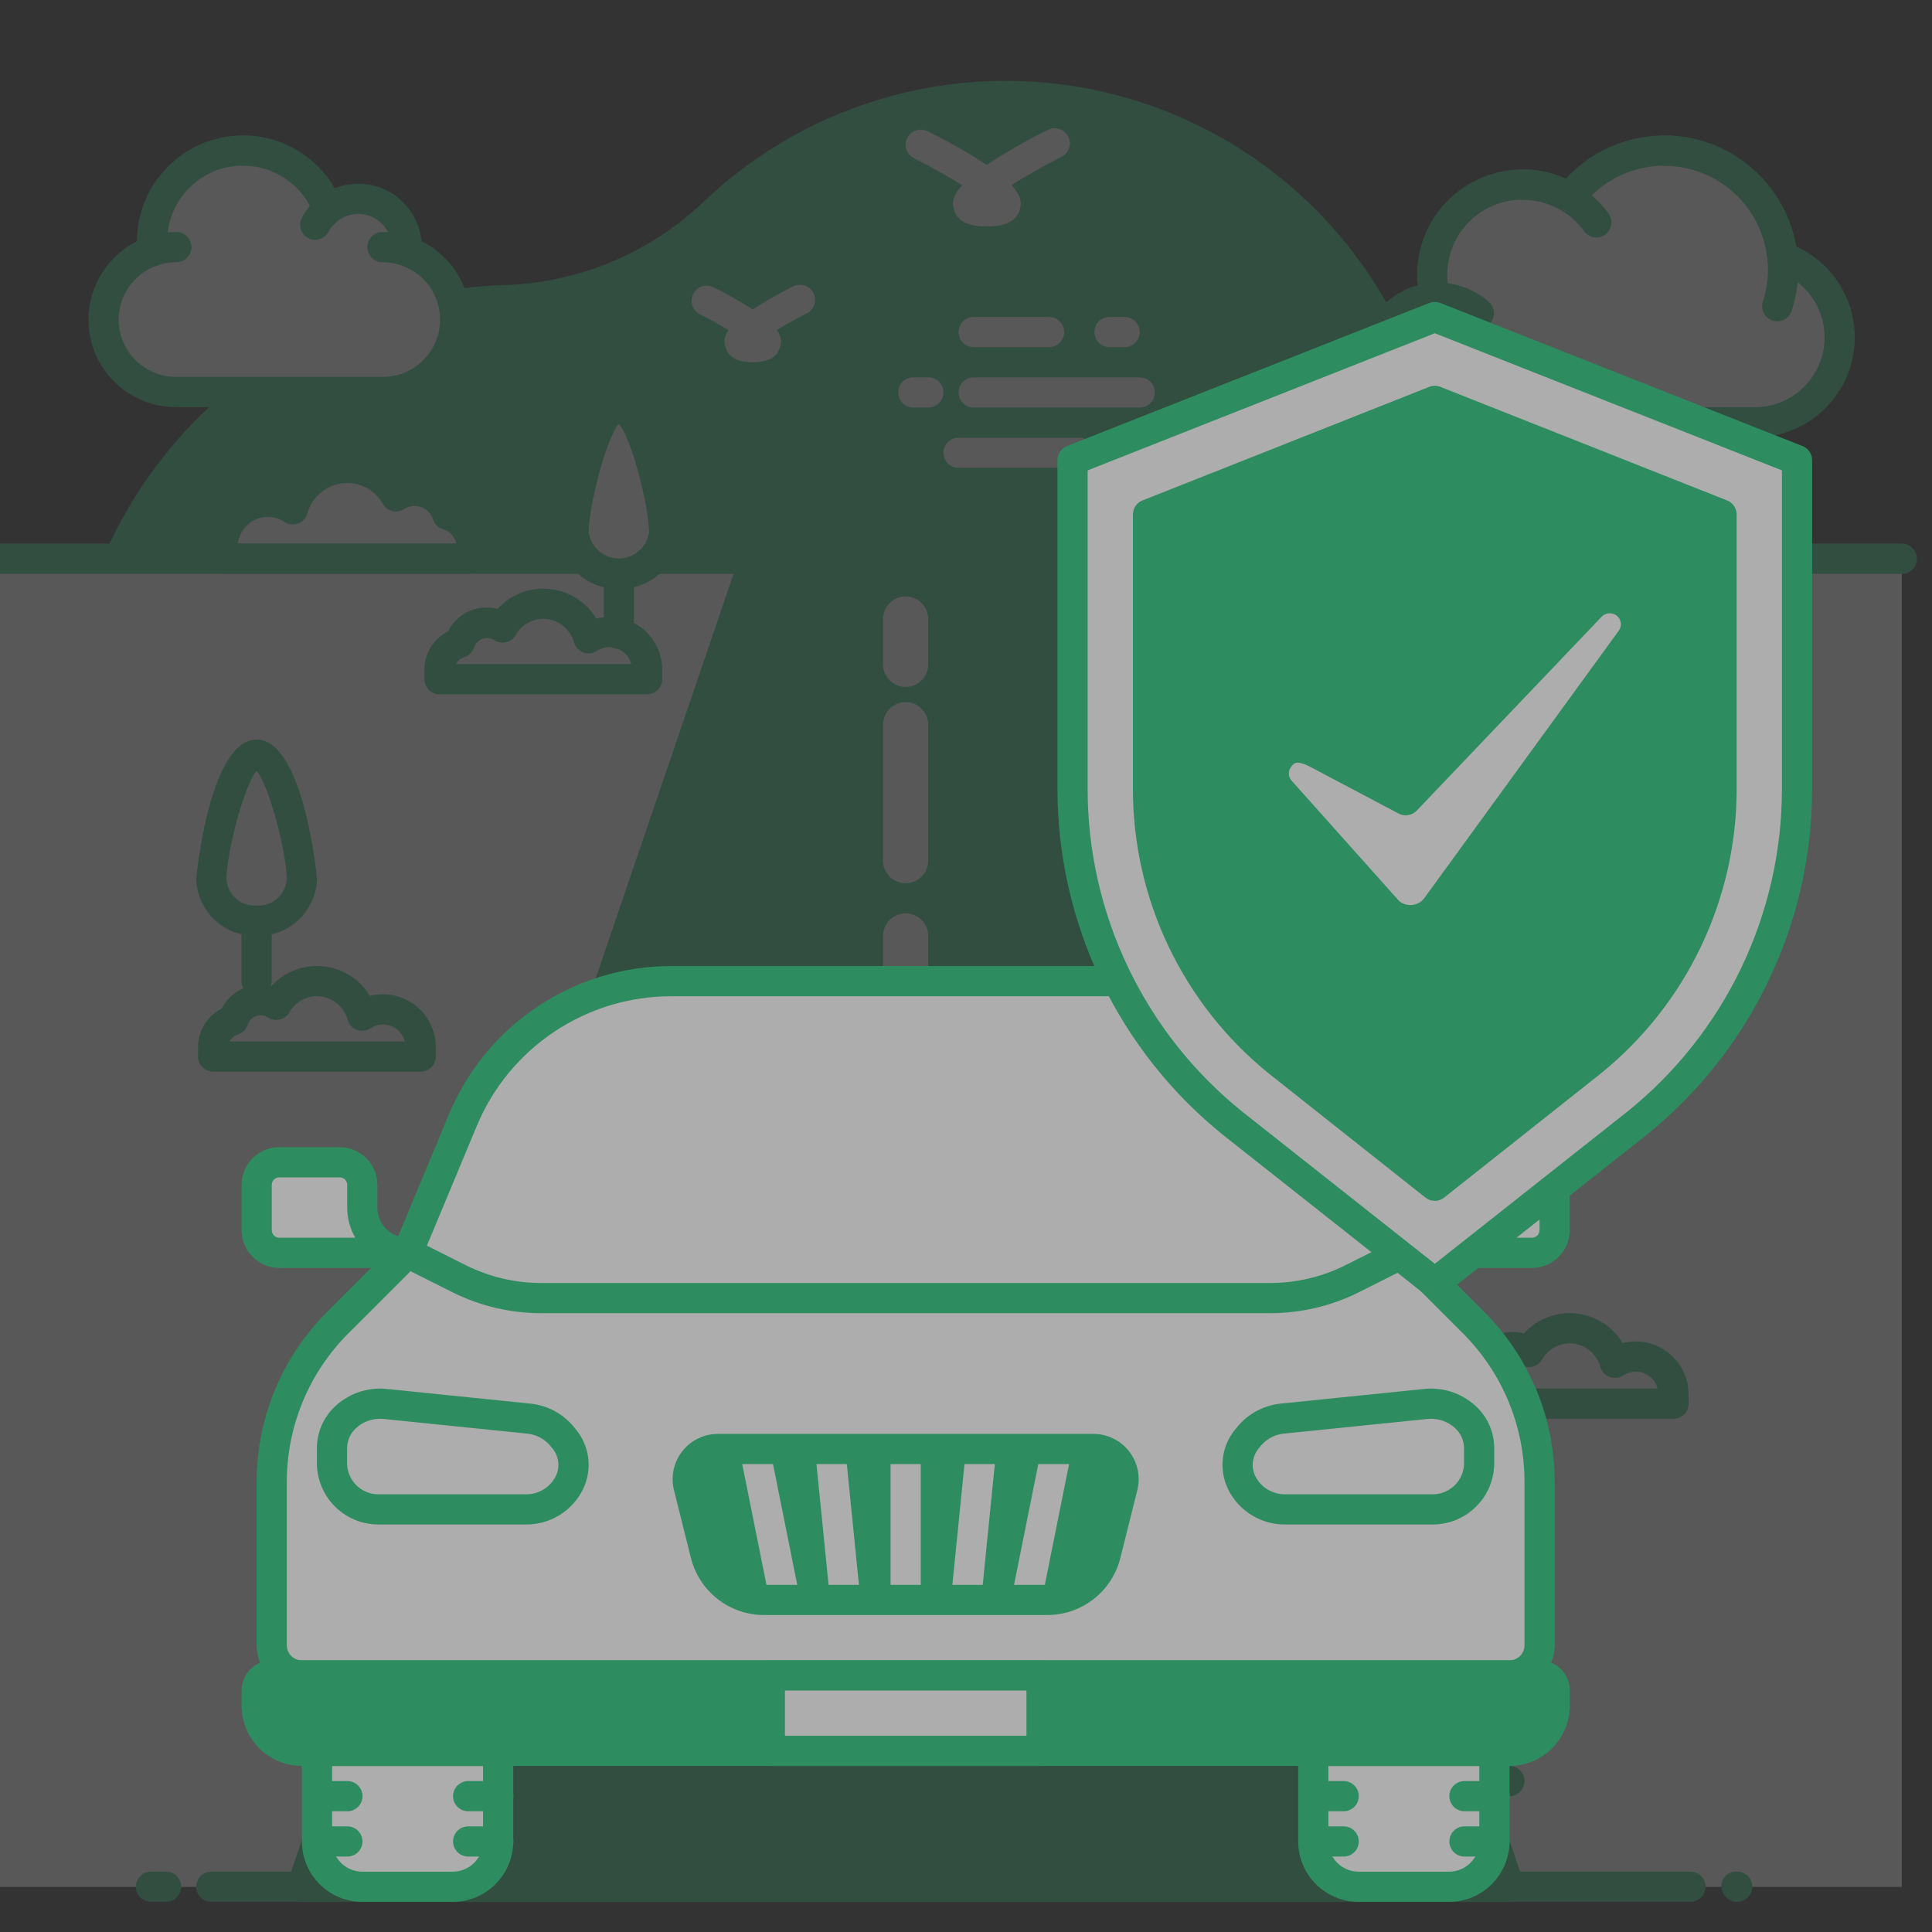 <svg width="120" height="120" viewBox="0 0 120 120" fill="none" xmlns="http://www.w3.org/2000/svg">
<rect x="0" y="0" width="120" height="120" fill="#333333" stroke="none"/>
<g opacity="0.6" clip-path="url(#clip0_21975_75308)">
<g opacity="0.3">
<path d="M13.914 24.454C9.541 28.202 6.424 33.203 4.984 38.779C3.544 44.356 3.851 50.24 5.863 55.637C7.283 59.475 7.386 63.677 6.157 67.581C4.237 73.706 4.053 80.243 5.627 86.466C7.2 92.69 10.469 98.354 15.07 102.831C19.671 107.307 25.423 110.419 31.687 111.821C37.951 113.224 44.481 112.861 50.551 110.773C53.234 109.881 56.077 109.577 58.887 109.882C61.698 110.186 64.41 111.092 66.839 112.538C79.769 120.067 98.457 116.111 106.184 96.898C107.028 94.496 107.27 91.923 106.888 89.405C106.385 84.65 107.665 79.879 110.48 76.015C112.802 72.756 114.361 69.017 115.044 65.075C115.727 61.132 115.515 57.087 114.425 53.237C113.334 49.388 111.392 45.832 108.743 42.834C106.094 39.835 102.805 37.471 99.119 35.914C96.598 34.857 94.338 33.264 92.496 31.244C90.653 29.225 89.274 26.828 88.453 24.221C87.088 19.782 84.609 15.766 81.252 12.557C77.895 9.348 73.772 7.052 69.276 5.888C64.78 4.724 60.061 4.732 55.569 5.91C51.077 7.088 46.961 9.397 43.614 12.617C40.233 15.792 35.799 17.607 31.162 17.714C24.814 17.937 18.731 20.314 13.914 24.454Z" fill="#2BC97E"/>
<path d="M118.125 34.703H0V117.202H118.125V34.703Z" fill="white"/>
<path d="M65.625 34.703H46.875L18.75 117.202H93.75L65.625 34.703Z" fill="#2BC97E"/>
<path d="M93.75 118.139H18.75C18.601 118.139 18.454 118.104 18.321 118.036C18.189 117.968 18.074 117.869 17.987 117.747C17.901 117.626 17.844 117.486 17.822 117.338C17.801 117.191 17.815 117.04 17.863 116.899L45.988 34.401C46.051 34.215 46.17 34.055 46.33 33.941C46.489 33.827 46.679 33.766 46.875 33.766H65.625C65.821 33.766 66.011 33.827 66.171 33.941C66.33 34.055 66.449 34.215 66.512 34.401L94.637 116.899C94.685 117.04 94.699 117.191 94.678 117.338C94.656 117.486 94.599 117.626 94.513 117.747C94.426 117.869 94.311 117.968 94.179 118.036C94.046 118.104 93.899 118.139 93.75 118.139ZM20.06 116.264H92.44L64.954 35.641H47.546L20.06 116.264Z" fill="#2BC97E"/>
<path d="M56.25 42.67C55.877 42.67 55.519 42.522 55.256 42.259C54.992 41.995 54.844 41.637 54.844 41.264V38.453C54.844 38.08 54.992 37.722 55.256 37.459C55.519 37.195 55.877 37.047 56.25 37.047C56.623 37.047 56.981 37.195 57.244 37.459C57.508 37.722 57.656 38.08 57.656 38.453V41.264C57.656 41.637 57.508 41.995 57.244 42.259C56.981 42.522 56.623 42.67 56.25 42.67Z" fill="white"/>
<path d="M56.25 54.858C55.877 54.858 55.519 54.71 55.256 54.446C54.992 54.182 54.844 53.825 54.844 53.452V45.016C54.844 44.643 54.992 44.285 55.256 44.021C55.519 43.758 55.877 43.609 56.25 43.609C56.623 43.609 56.981 43.758 57.244 44.021C57.508 44.285 57.656 44.643 57.656 45.016V53.452C57.656 53.825 57.508 54.182 57.244 54.446C56.981 54.71 56.623 54.858 56.25 54.858Z" fill="white"/>
<path d="M56.25 82.983C55.877 82.983 55.519 82.835 55.256 82.571C54.992 82.307 54.844 81.95 54.844 81.577V58.141C54.844 57.768 54.992 57.41 55.256 57.146C55.519 56.883 55.877 56.734 56.25 56.734C56.623 56.734 56.981 56.883 57.244 57.146C57.508 57.41 57.656 57.768 57.656 58.141V81.577C57.656 81.95 57.508 82.307 57.244 82.571C56.981 82.835 56.623 82.983 56.25 82.983Z" fill="white"/>
<path d="M118.125 35.64H0C-0.123 35.64 -0.245 35.615 -0.359 35.568C-0.473 35.521 -0.576 35.452 -0.663 35.365C-0.75 35.278 -0.819 35.175 -0.866 35.061C-0.913 34.947 -0.938 34.825 -0.938 34.702C-0.938 34.579 -0.913 34.457 -0.866 34.343C-0.819 34.23 -0.75 34.126 -0.663 34.039C-0.576 33.952 -0.473 33.883 -0.359 33.836C-0.245 33.789 -0.123 33.765 0 33.765H118.125C118.374 33.765 118.612 33.863 118.788 34.039C118.964 34.215 119.062 34.453 119.062 34.702C119.062 34.951 118.964 35.189 118.788 35.365C118.612 35.541 118.374 35.64 118.125 35.64Z" fill="#2BC97E"/>
<path d="M105 118.125H13.125C12.876 118.125 12.638 118.026 12.462 117.85C12.286 117.675 12.188 117.436 12.188 117.188C12.188 116.939 12.286 116.7 12.462 116.525C12.638 116.349 12.876 116.25 13.125 116.25H105C105.249 116.25 105.487 116.349 105.663 116.525C105.839 116.7 105.938 116.939 105.938 117.188C105.938 117.436 105.839 117.675 105.663 117.85C105.487 118.026 105.249 118.125 105 118.125Z" fill="#2BC97E"/>
<path d="M37.5 111.562H22.5C22.251 111.562 22.013 111.464 21.837 111.288C21.661 111.112 21.562 110.874 21.562 110.625C21.562 110.376 21.661 110.138 21.837 109.962C22.013 109.786 22.251 109.688 22.5 109.688H37.5C37.749 109.688 37.987 109.786 38.163 109.962C38.339 110.138 38.438 110.376 38.438 110.625C38.438 110.874 38.339 111.112 38.163 111.288C37.987 111.464 37.749 111.562 37.5 111.562Z" fill="#2BC97E"/>
<path d="M93.75 111.562H79.688C79.439 111.562 79.2 111.464 79.025 111.288C78.849 111.112 78.75 110.874 78.75 110.625C78.75 110.376 78.849 110.138 79.025 109.962C79.2 109.786 79.439 109.688 79.688 109.688H93.75C93.999 109.688 94.237 109.786 94.413 109.962C94.589 110.138 94.688 110.376 94.688 110.625C94.688 110.874 94.589 111.112 94.413 111.288C94.237 111.464 93.999 111.562 93.75 111.562Z" fill="#2BC97E"/>
<path d="M10.312 118.125H9.375C9.126 118.125 8.888 118.026 8.712 117.85C8.536 117.675 8.438 117.436 8.438 117.188C8.438 116.939 8.536 116.7 8.712 116.525C8.888 116.349 9.126 116.25 9.375 116.25H10.312C10.561 116.25 10.8 116.349 10.975 116.525C11.151 116.7 11.25 116.939 11.25 117.188C11.25 117.436 11.151 117.675 10.975 117.85C10.8 118.026 10.561 118.125 10.312 118.125Z" fill="#2BC97E"/>
<path d="M107.903 118.125C107.65 118.127 107.405 118.03 107.222 117.855C107.038 117.68 106.93 117.441 106.92 117.188C106.915 117.067 106.934 116.946 106.977 116.833C107.019 116.72 107.084 116.617 107.167 116.529C107.25 116.442 107.35 116.372 107.461 116.324C107.572 116.276 107.692 116.251 107.812 116.25H107.903C108.152 116.25 108.39 116.349 108.566 116.525C108.742 116.7 108.841 116.939 108.841 117.188C108.841 117.436 108.742 117.675 108.566 117.85C108.39 118.026 108.152 118.125 107.903 118.125Z" fill="#2BC97E"/>
<path d="M69.852 21.561H68.914C68.665 21.561 68.427 21.463 68.251 21.287C68.075 21.111 67.977 20.873 67.977 20.624C67.977 20.375 68.075 20.137 68.251 19.961C68.427 19.785 68.665 19.686 68.914 19.686H69.852C70.1 19.686 70.339 19.785 70.514 19.961C70.69 20.137 70.789 20.375 70.789 20.624C70.789 20.873 70.69 21.111 70.514 21.287C70.339 21.463 70.1 21.561 69.852 21.561Z" fill="white"/>
<path d="M70.788 25.312H60.476C60.227 25.312 59.989 25.213 59.813 25.037C59.637 24.862 59.538 24.623 59.538 24.375C59.538 24.126 59.637 23.887 59.813 23.712C59.989 23.536 60.227 23.437 60.476 23.437H70.788C71.037 23.437 71.275 23.536 71.451 23.712C71.627 23.887 71.726 24.126 71.726 24.375C71.726 24.623 71.627 24.862 71.451 25.037C71.275 25.213 71.037 25.312 70.788 25.312Z" fill="white"/>
<path d="M65.162 21.561H60.476C60.227 21.561 59.989 21.463 59.813 21.287C59.637 21.111 59.538 20.873 59.538 20.624C59.538 20.375 59.637 20.137 59.813 19.961C59.989 19.785 60.227 19.686 60.476 19.686H65.162C65.411 19.686 65.649 19.785 65.825 19.961C66.001 20.137 66.1 20.375 66.1 20.624C66.1 20.873 66.001 21.111 65.825 21.287C65.649 21.463 65.411 21.561 65.162 21.561Z" fill="white"/>
<path d="M57.662 25.311H56.726C56.477 25.311 56.239 25.213 56.063 25.037C55.887 24.861 55.788 24.623 55.788 24.374C55.788 24.125 55.887 23.887 56.063 23.711C56.239 23.535 56.477 23.436 56.726 23.436H57.662C57.911 23.436 58.149 23.535 58.325 23.711C58.501 23.887 58.6 24.125 58.6 24.374C58.6 24.623 58.501 24.861 58.325 25.037C58.149 25.213 57.911 25.311 57.662 25.311Z" fill="white"/>
<path d="M67.038 29.062H59.537C59.288 29.062 59.05 28.964 58.874 28.788C58.698 28.612 58.6 28.374 58.6 28.125C58.6 27.876 58.698 27.638 58.874 27.462C59.05 27.286 59.288 27.188 59.537 27.188H67.038C67.287 27.188 67.525 27.286 67.701 27.462C67.877 27.638 67.975 27.876 67.975 28.125C67.975 28.374 67.877 28.612 67.701 28.788C67.525 28.964 67.287 29.062 67.038 29.062Z" fill="white"/>
<path d="M61.291 14.062C60.848 14.062 59.5 14.062 59.242 12.979C59.175 12.697 59.071 12.263 59.76 11.506C58.914 10.972 57.854 10.372 56.767 9.825C56.545 9.713 56.376 9.518 56.298 9.282C56.22 9.046 56.239 8.789 56.351 8.567C56.462 8.344 56.658 8.176 56.894 8.098C57.13 8.019 57.387 8.038 57.609 8.15C58.879 8.769 60.108 9.469 61.29 10.243C62.508 9.438 63.776 8.712 65.087 8.069C65.197 8.014 65.317 7.98 65.44 7.97C65.563 7.961 65.686 7.976 65.804 8.014C65.921 8.052 66.029 8.113 66.123 8.194C66.216 8.274 66.293 8.372 66.349 8.482C66.404 8.592 66.438 8.712 66.447 8.835C66.456 8.958 66.441 9.082 66.403 9.199C66.364 9.316 66.302 9.424 66.222 9.518C66.141 9.611 66.043 9.688 65.933 9.743C64.8 10.316 63.698 10.944 62.826 11.499C63.523 12.258 63.42 12.694 63.352 12.977C63.095 14.062 61.737 14.062 61.291 14.062Z" fill="white"/>
<path d="M46.75 22.5C45.777 22.5 45.206 22.173 45.052 21.528C44.998 21.355 44.988 21.171 45.023 20.993C45.059 20.814 45.139 20.648 45.256 20.509C44.721 20.183 44.094 19.833 43.47 19.518C43.248 19.406 43.079 19.211 43.001 18.974C42.923 18.738 42.943 18.481 43.054 18.259C43.166 18.037 43.362 17.868 43.598 17.791C43.834 17.713 44.092 17.732 44.314 17.844C45.15 18.256 45.963 18.714 46.748 19.217C47.559 18.693 48.399 18.216 49.264 17.788C49.486 17.676 49.743 17.656 49.98 17.733C50.216 17.811 50.412 17.979 50.524 18.201C50.637 18.423 50.656 18.68 50.579 18.916C50.502 19.153 50.334 19.349 50.112 19.461C49.458 19.792 48.802 20.162 48.248 20.503C48.366 20.642 48.447 20.809 48.484 20.988C48.52 21.167 48.511 21.352 48.456 21.527C48.303 22.173 47.729 22.5 46.75 22.5Z" fill="white"/>
<path d="M9.482 15.596C9.335 14.231 9.691 12.858 10.484 11.736C11.276 10.615 12.45 9.82 13.786 9.502C15.123 9.183 16.529 9.363 17.742 10.007C18.955 10.65 19.892 11.714 20.377 12.999C20.82 12.648 21.353 12.429 21.915 12.366C22.477 12.304 23.045 12.401 23.554 12.646C24.063 12.891 24.493 13.274 24.795 13.752C25.097 14.23 25.258 14.783 25.261 15.348C25.261 15.435 25.255 15.52 25.248 15.605C26.254 15.953 27.104 16.647 27.647 17.564C28.189 18.48 28.388 19.56 28.209 20.61C28.03 21.66 27.483 22.611 26.668 23.296C25.852 23.981 24.82 24.354 23.755 24.348H10.951C9.884 24.354 8.85 23.979 8.033 23.292C7.217 22.605 6.671 21.649 6.495 20.597C6.318 19.545 6.521 18.464 7.069 17.547C7.616 16.631 8.471 15.94 9.482 15.596Z" fill="white"/>
<path d="M23.755 25.286H10.952C9.725 25.291 8.532 24.881 7.568 24.122C6.604 23.364 5.925 22.301 5.642 21.108C5.359 19.914 5.488 18.66 6.008 17.549C6.529 16.438 7.41 15.536 8.508 14.989V14.973C8.513 13.527 8.994 12.122 9.877 10.976C10.76 9.83 11.996 9.007 13.393 8.634C14.791 8.26 16.273 8.357 17.609 8.91C18.946 9.462 20.064 10.44 20.79 11.691C21.359 11.464 21.974 11.373 22.585 11.424C23.195 11.476 23.786 11.669 24.309 11.988C24.832 12.308 25.274 12.745 25.599 13.264C25.924 13.784 26.124 14.372 26.182 14.982C27.284 15.526 28.169 16.426 28.692 17.537C29.216 18.648 29.348 19.904 29.066 21.099C28.785 22.294 28.106 23.359 27.142 24.119C26.177 24.88 24.983 25.291 23.755 25.285L23.755 25.286ZM15.094 10.286C13.848 10.284 12.652 10.777 11.769 11.655C10.886 12.534 10.388 13.727 10.383 14.973C10.384 15.146 10.394 15.319 10.414 15.492C10.438 15.704 10.389 15.917 10.274 16.098C10.16 16.278 9.988 16.414 9.786 16.483C8.986 16.754 8.308 17.302 7.874 18.027C7.44 18.753 7.279 19.609 7.419 20.443C7.56 21.276 7.992 22.033 8.639 22.577C9.287 23.121 10.106 23.416 10.952 23.411H23.755C24.599 23.416 25.417 23.122 26.063 22.58C26.71 22.038 27.143 21.284 27.285 20.453C27.427 19.621 27.269 18.767 26.84 18.041C26.41 17.315 25.736 16.765 24.939 16.49C24.744 16.422 24.577 16.291 24.464 16.118C24.351 15.945 24.298 15.74 24.314 15.534C24.318 15.473 24.324 15.411 24.324 15.348C24.322 14.959 24.21 14.578 24.002 14.25C23.793 13.921 23.497 13.658 23.146 13.489C22.795 13.321 22.404 13.255 22.017 13.298C21.631 13.341 21.264 13.493 20.959 13.734C20.844 13.826 20.708 13.889 20.564 13.918C20.419 13.947 20.27 13.942 20.127 13.903C19.985 13.863 19.855 13.791 19.746 13.691C19.637 13.592 19.553 13.468 19.501 13.33C19.16 12.437 18.556 11.668 17.77 11.124C16.983 10.581 16.05 10.288 15.094 10.286Z" fill="#2BC97E"/>
<path d="M10.952 15.348C10.447 15.347 9.946 15.431 9.47 15.595L10.952 15.348Z" fill="white"/>
<path d="M9.469 16.534C9.247 16.534 9.033 16.455 8.863 16.312C8.694 16.169 8.581 15.97 8.544 15.751C8.507 15.533 8.549 15.308 8.663 15.117C8.776 14.927 8.953 14.782 9.162 14.71C9.738 14.511 10.342 14.41 10.951 14.41C11.2 14.41 11.438 14.509 11.614 14.685C11.79 14.861 11.889 15.099 11.889 15.348C11.889 15.597 11.79 15.835 11.614 16.011C11.438 16.187 11.2 16.285 10.951 16.285C10.551 16.285 10.154 16.351 9.776 16.481C9.677 16.516 9.573 16.533 9.469 16.534Z" fill="#2BC97E"/>
<path d="M25.249 15.6C24.768 15.432 24.264 15.347 23.755 15.348L25.249 15.6Z" fill="white"/>
<path d="M25.248 16.538C25.143 16.538 25.039 16.52 24.94 16.485C24.559 16.352 24.158 16.285 23.755 16.285C23.506 16.285 23.268 16.187 23.092 16.011C22.916 15.835 22.817 15.597 22.817 15.348C22.817 15.099 22.916 14.861 23.092 14.685C23.268 14.509 23.506 14.41 23.755 14.41C24.368 14.41 24.977 14.513 25.557 14.714C25.766 14.787 25.942 14.932 26.055 15.123C26.168 15.313 26.209 15.538 26.172 15.756C26.136 15.975 26.022 16.173 25.853 16.316C25.684 16.459 25.47 16.538 25.248 16.538Z" fill="#2BC97E"/>
<path d="M20.397 12.981C20.058 13.245 19.779 13.578 19.578 13.958L20.397 12.981Z" fill="white"/>
<path d="M19.577 14.896C19.416 14.896 19.257 14.854 19.117 14.774C18.976 14.695 18.859 14.581 18.775 14.443C18.692 14.304 18.646 14.147 18.641 13.986C18.636 13.824 18.674 13.665 18.749 13.522C19.012 13.024 19.377 12.587 19.821 12.241C20.017 12.088 20.266 12.02 20.513 12.051C20.759 12.082 20.983 12.21 21.136 12.406C21.289 12.602 21.357 12.851 21.326 13.097C21.296 13.344 21.169 13.568 20.973 13.721C20.739 13.903 20.547 14.133 20.408 14.394C20.328 14.546 20.209 14.672 20.062 14.761C19.916 14.849 19.748 14.896 19.577 14.896Z" fill="#2BC97E"/>
<path d="M89.14 18.503C88.856 17.421 88.902 16.278 89.272 15.222C89.641 14.165 90.319 13.244 91.216 12.575C92.114 11.906 93.19 11.521 94.308 11.469C95.426 11.417 96.534 11.7 97.49 12.282C98.383 11.101 99.611 10.215 101.014 9.741C102.418 9.267 103.931 9.227 105.358 9.625C106.784 10.024 108.058 10.842 109.012 11.975C109.967 13.107 110.559 14.501 110.711 15.974C111.89 16.38 112.887 17.191 113.525 18.263C114.163 19.335 114.399 20.598 114.193 21.829C113.987 23.059 113.352 24.176 112.399 24.982C111.447 25.787 110.24 26.229 108.993 26.229L89.305 26.229C88.293 26.229 87.322 25.834 86.6 25.127C85.877 24.419 85.46 23.457 85.438 22.446C85.417 21.435 85.792 20.456 86.484 19.719C87.177 18.982 88.13 18.545 89.14 18.503Z" fill="white"/>
<path d="M89.14 16.393C89.107 16.264 89.087 16.129 89.062 15.996C89.035 16.133 89.015 16.273 88.998 16.413C89.046 16.409 89.091 16.395 89.14 16.393Z" fill="white"/>
<path d="M108.992 27.166H89.304C88.139 27.166 87.015 26.743 86.139 25.976C85.263 25.209 84.695 24.15 84.542 22.996C84.388 21.842 84.659 20.671 85.305 19.702C85.95 18.733 86.925 18.031 88.049 17.727C88.027 17.514 88.016 17.301 88.016 17.088C88.014 15.993 88.287 14.915 88.809 13.953C89.331 12.99 90.086 12.174 91.005 11.579C91.924 10.983 92.978 10.628 94.069 10.544C95.161 10.461 96.257 10.653 97.255 11.102C98.306 9.959 99.655 9.134 101.151 8.719C102.646 8.304 104.228 8.316 105.717 8.753C107.206 9.191 108.543 10.037 109.577 11.195C110.61 12.353 111.298 13.777 111.564 15.306C112.855 15.893 113.907 16.905 114.543 18.172C115.179 19.44 115.363 20.887 115.062 22.273C114.761 23.66 113.995 24.901 112.891 25.791C111.786 26.681 110.411 27.167 108.992 27.166H108.992ZM94.578 12.4C93.861 12.397 93.153 12.559 92.509 12.874C91.865 13.188 91.302 13.647 90.864 14.214C90.426 14.782 90.124 15.442 89.983 16.145C89.841 16.848 89.863 17.573 90.047 18.266C90.082 18.402 90.087 18.543 90.06 18.681C90.034 18.818 89.977 18.948 89.894 19.06C89.81 19.173 89.703 19.265 89.579 19.331C89.456 19.396 89.319 19.433 89.179 19.439C88.414 19.472 87.692 19.802 87.168 20.361C86.644 20.919 86.36 21.661 86.376 22.426C86.392 23.192 86.708 23.921 87.255 24.456C87.802 24.992 88.538 25.291 89.304 25.291H108.992C110.018 25.292 111.01 24.928 111.794 24.266C112.577 23.604 113.099 22.685 113.269 21.673C113.438 20.662 113.243 19.623 112.719 18.742C112.194 17.86 111.374 17.193 110.404 16.86C110.235 16.802 110.086 16.696 109.975 16.556C109.864 16.416 109.795 16.247 109.777 16.069C109.644 14.783 109.128 13.567 108.294 12.578C107.461 11.59 106.349 10.876 105.104 10.528C103.858 10.18 102.537 10.216 101.312 10.63C100.087 11.044 99.016 11.817 98.237 12.849C98.096 13.034 97.892 13.16 97.665 13.203C97.436 13.247 97.201 13.204 97.002 13.083C96.272 12.638 95.433 12.402 94.578 12.4Z" fill="#2BC97E"/>
<path d="M110.389 19.959C110.241 19.959 110.096 19.924 109.964 19.856C109.832 19.789 109.718 19.692 109.631 19.572C109.545 19.452 109.487 19.314 109.464 19.168C109.441 19.022 109.452 18.872 109.498 18.732C109.811 17.764 109.891 16.736 109.732 15.732C109.572 14.727 109.178 13.775 108.58 12.952C107.982 12.129 107.198 11.459 106.293 10.996C105.387 10.534 104.384 10.292 103.367 10.291C103.119 10.291 102.88 10.192 102.704 10.016C102.528 9.841 102.43 9.602 102.43 9.354C102.43 9.105 102.528 8.866 102.704 8.691C102.88 8.515 103.119 8.416 103.367 8.416C104.68 8.417 105.974 8.729 107.144 9.326C108.313 9.922 109.325 10.787 110.097 11.849C110.868 12.911 111.378 14.141 111.584 15.438C111.789 16.734 111.686 18.061 111.281 19.31C111.22 19.499 111.101 19.663 110.941 19.78C110.78 19.896 110.587 19.959 110.389 19.959Z" fill="#2BC97E"/>
<path d="M91.853 20.39C91.625 20.39 91.405 20.308 91.235 20.157C90.701 19.689 90.015 19.432 89.305 19.432C89.056 19.432 88.818 19.333 88.642 19.157C88.466 18.982 88.367 18.743 88.367 18.495C88.367 18.246 88.466 18.008 88.642 17.832C88.818 17.656 89.056 17.557 89.305 17.557C90.469 17.556 91.595 17.98 92.471 18.747C92.614 18.873 92.716 19.039 92.762 19.224C92.808 19.409 92.797 19.604 92.73 19.782C92.663 19.961 92.543 20.115 92.386 20.223C92.229 20.332 92.043 20.39 91.853 20.39L91.853 20.39Z" fill="#2BC97E"/>
<path d="M99.152 14.75C99.003 14.75 98.856 14.715 98.724 14.647C98.591 14.579 98.476 14.48 98.389 14.359C97.955 13.754 97.382 13.261 96.72 12.92C96.057 12.58 95.323 12.402 94.578 12.4C94.329 12.4 94.091 12.302 93.915 12.126C93.739 11.95 93.641 11.711 93.641 11.463C93.641 11.214 93.739 10.976 93.915 10.8C94.091 10.624 94.329 10.525 94.578 10.525C95.621 10.527 96.648 10.776 97.576 11.253C98.503 11.729 99.304 12.419 99.913 13.266C100.013 13.406 100.073 13.571 100.086 13.743C100.099 13.915 100.064 14.087 99.986 14.24C99.907 14.394 99.787 14.522 99.64 14.612C99.493 14.702 99.325 14.75 99.152 14.75V14.75Z" fill="#2BC97E"/>
<path d="M27.789 31.974C27.696 31.657 27.528 31.366 27.301 31.126C27.074 30.885 26.793 30.702 26.482 30.591C26.17 30.48 25.837 30.444 25.509 30.486C25.181 30.528 24.868 30.647 24.594 30.833C24.253 30.231 23.741 29.744 23.122 29.433C22.504 29.123 21.807 29.003 21.12 29.09C20.434 29.176 19.788 29.465 19.266 29.919C18.744 30.373 18.368 30.972 18.187 31.639C17.763 31.359 17.271 31.198 16.764 31.175C16.256 31.151 15.752 31.266 15.304 31.507C14.857 31.747 14.483 32.105 14.223 32.541C13.962 32.977 13.825 33.476 13.825 33.984V34.688H29.294V33.984C29.293 33.532 29.146 33.092 28.875 32.73C28.604 32.367 28.223 32.102 27.789 31.974Z" fill="white"/>
<path d="M29.293 35.625H13.824C13.701 35.625 13.579 35.601 13.465 35.554C13.352 35.507 13.248 35.438 13.161 35.35C13.074 35.263 13.005 35.16 12.958 35.046C12.911 34.933 12.887 34.811 12.887 34.688V33.984C12.886 33.401 13.022 32.826 13.283 32.304C13.545 31.783 13.924 31.33 14.391 30.98C14.858 30.631 15.4 30.396 15.974 30.293C16.548 30.19 17.139 30.223 17.698 30.388C18.045 29.768 18.536 29.24 19.13 28.85C19.724 28.46 20.403 28.219 21.11 28.148C21.818 28.076 22.532 28.176 23.192 28.439C23.852 28.702 24.439 29.121 24.903 29.659C25.596 29.452 26.339 29.498 27 29.79C27.662 30.081 28.197 30.599 28.511 31.251C29.027 31.497 29.463 31.884 29.767 32.368C30.072 32.852 30.232 33.413 30.23 33.984V34.688C30.23 34.811 30.206 34.933 30.159 35.046C30.112 35.16 30.043 35.263 29.956 35.35C29.869 35.438 29.765 35.507 29.652 35.554C29.538 35.601 29.416 35.625 29.293 35.625ZM14.776 33.75H28.332C28.288 33.544 28.19 33.353 28.047 33.198C27.904 33.043 27.721 32.93 27.519 32.871C27.37 32.827 27.236 32.746 27.126 32.637C27.017 32.527 26.936 32.392 26.892 32.244C26.834 32.072 26.739 31.916 26.612 31.786C26.485 31.657 26.331 31.557 26.16 31.496C25.99 31.435 25.808 31.413 25.627 31.432C25.447 31.452 25.274 31.512 25.12 31.608C25.013 31.681 24.893 31.73 24.766 31.754C24.64 31.778 24.509 31.775 24.384 31.746C24.258 31.718 24.14 31.663 24.036 31.587C23.933 31.51 23.846 31.413 23.782 31.301C23.56 30.906 23.237 30.578 22.846 30.349C22.456 30.12 22.011 30 21.559 30C20.997 30.003 20.453 30.189 20.007 30.531C19.562 30.872 19.24 31.349 19.09 31.89C19.051 32.032 18.978 32.164 18.878 32.273C18.778 32.382 18.654 32.465 18.516 32.517C18.377 32.569 18.228 32.587 18.081 32.571C17.935 32.554 17.794 32.503 17.67 32.422C17.405 32.245 17.098 32.14 16.78 32.115C16.462 32.09 16.143 32.147 15.854 32.28C15.564 32.413 15.313 32.618 15.124 32.875C14.936 33.133 14.816 33.434 14.776 33.75Z" fill="#2BC97E"/>
<path d="M28.556 39.926C28.634 39.662 28.773 39.419 28.962 39.219C29.152 39.019 29.386 38.866 29.645 38.774C29.905 38.681 30.183 38.651 30.456 38.686C30.729 38.721 30.99 38.82 31.218 38.975C31.502 38.474 31.929 38.068 32.445 37.809C32.96 37.55 33.541 37.451 34.113 37.523C34.685 37.595 35.223 37.835 35.658 38.214C36.094 38.592 36.407 39.091 36.558 39.647C36.911 39.413 37.321 39.28 37.743 39.26C38.166 39.241 38.587 39.336 38.96 39.537C39.333 39.737 39.644 40.035 39.861 40.399C40.078 40.763 40.193 41.178 40.192 41.602V42.188H27.302V41.602C27.303 41.224 27.425 40.858 27.651 40.556C27.877 40.254 28.194 40.033 28.556 39.926Z" fill="white"/>
<path d="M40.191 43.125H27.301C27.178 43.125 27.056 43.101 26.942 43.054C26.828 43.007 26.725 42.938 26.638 42.85C26.551 42.763 26.482 42.66 26.435 42.546C26.387 42.433 26.363 42.311 26.363 42.188V41.602C26.362 41.105 26.499 40.618 26.759 40.195C27.019 39.772 27.392 39.429 27.836 39.207C28.059 38.763 28.401 38.39 28.824 38.13C29.247 37.87 29.734 37.733 30.23 37.734C30.459 37.734 30.687 37.763 30.909 37.82C31.311 37.377 31.811 37.035 32.37 36.819C32.928 36.604 33.529 36.522 34.124 36.581C34.72 36.639 35.293 36.836 35.799 37.156C36.305 37.476 36.729 37.909 37.037 38.422C37.522 38.298 38.028 38.287 38.517 38.389C39.007 38.491 39.466 38.704 39.861 39.011C40.256 39.317 40.575 39.71 40.795 40.159C41.015 40.608 41.129 41.102 41.129 41.602V42.188C41.129 42.311 41.105 42.433 41.058 42.546C41.011 42.66 40.941 42.763 40.854 42.85C40.767 42.938 40.664 43.007 40.55 43.054C40.437 43.101 40.315 43.125 40.191 43.125ZM28.319 41.25H39.209C39.153 41.033 39.047 40.833 38.898 40.665C38.749 40.498 38.562 40.369 38.353 40.289C38.144 40.208 37.919 40.179 37.696 40.204C37.473 40.228 37.26 40.306 37.073 40.43C36.95 40.511 36.809 40.562 36.662 40.579C36.515 40.596 36.366 40.577 36.228 40.525C36.09 40.474 35.965 40.39 35.865 40.281C35.766 40.172 35.693 40.041 35.653 39.898C35.538 39.48 35.289 39.111 34.945 38.848C34.601 38.584 34.18 38.44 33.746 38.438C33.396 38.438 33.053 38.531 32.751 38.708C32.45 38.885 32.2 39.139 32.029 39.444C31.965 39.555 31.878 39.653 31.774 39.729C31.671 39.806 31.552 39.86 31.427 39.889C31.301 39.918 31.171 39.92 31.044 39.896C30.917 39.873 30.797 39.823 30.69 39.75C30.583 39.684 30.461 39.642 30.335 39.629C30.209 39.615 30.082 39.631 29.963 39.673C29.844 39.716 29.736 39.786 29.648 39.876C29.559 39.967 29.492 40.076 29.452 40.196C29.408 40.344 29.327 40.479 29.218 40.589C29.108 40.698 28.973 40.779 28.825 40.823C28.716 40.856 28.614 40.91 28.527 40.984C28.44 41.057 28.369 41.148 28.319 41.25Z" fill="#2BC97E"/>
<path d="M92.306 84.926C92.384 84.662 92.523 84.419 92.713 84.219C92.902 84.019 93.136 83.866 93.395 83.774C93.655 83.681 93.933 83.651 94.206 83.686C94.479 83.721 94.74 83.82 94.968 83.975C95.252 83.474 95.679 83.068 96.195 82.809C96.71 82.55 97.291 82.451 97.863 82.523C98.435 82.595 98.973 82.835 99.408 83.213C99.844 83.592 100.157 84.091 100.308 84.647C100.661 84.413 101.07 84.28 101.493 84.26C101.916 84.241 102.337 84.336 102.71 84.537C103.083 84.737 103.394 85.035 103.611 85.399C103.828 85.763 103.943 86.178 103.942 86.602V87.188H91.052V86.602C91.053 86.225 91.175 85.858 91.401 85.556C91.627 85.254 91.944 85.033 92.306 84.926Z" fill="white"/>
<path d="M103.941 88.125H91.051C90.928 88.125 90.806 88.101 90.692 88.054C90.578 88.007 90.475 87.938 90.388 87.85C90.301 87.763 90.232 87.66 90.185 87.546C90.138 87.433 90.113 87.311 90.113 87.188V86.602C90.112 86.105 90.249 85.618 90.509 85.195C90.769 84.772 91.142 84.43 91.586 84.207C91.809 83.763 92.151 83.39 92.574 83.13C92.997 82.87 93.484 82.733 93.981 82.734C94.209 82.734 94.437 82.763 94.659 82.82C95.061 82.377 95.561 82.034 96.12 81.819C96.678 81.604 97.279 81.522 97.874 81.581C98.47 81.639 99.043 81.836 99.549 82.156C100.055 82.476 100.479 82.909 100.787 83.422C101.272 83.299 101.778 83.287 102.267 83.389C102.757 83.491 103.216 83.704 103.611 84.011C104.006 84.317 104.325 84.71 104.545 85.159C104.765 85.608 104.879 86.102 104.879 86.602V87.188C104.879 87.311 104.855 87.433 104.808 87.546C104.761 87.66 104.691 87.763 104.604 87.85C104.517 87.938 104.414 88.007 104.3 88.054C104.186 88.101 104.065 88.125 103.941 88.125ZM92.069 86.25H102.959C102.903 86.033 102.797 85.833 102.648 85.665C102.499 85.498 102.312 85.369 102.103 85.289C101.894 85.208 101.668 85.179 101.446 85.204C101.223 85.228 101.01 85.306 100.823 85.43C100.7 85.511 100.559 85.562 100.412 85.579C100.265 85.596 100.116 85.577 99.978 85.525C99.839 85.474 99.715 85.39 99.615 85.281C99.515 85.172 99.443 85.041 99.403 84.898C99.288 84.48 99.039 84.111 98.695 83.848C98.351 83.584 97.93 83.44 97.496 83.438C97.146 83.438 96.803 83.531 96.501 83.708C96.2 83.885 95.951 84.139 95.779 84.444C95.715 84.555 95.628 84.653 95.525 84.729C95.421 84.806 95.302 84.86 95.177 84.889C95.051 84.918 94.921 84.92 94.794 84.896C94.667 84.873 94.547 84.823 94.44 84.75C94.333 84.683 94.211 84.641 94.085 84.628C93.96 84.615 93.832 84.63 93.713 84.673C93.594 84.716 93.486 84.785 93.397 84.876C93.309 84.966 93.242 85.076 93.202 85.196C93.158 85.344 93.077 85.479 92.968 85.589C92.858 85.698 92.723 85.779 92.575 85.823C92.466 85.856 92.364 85.91 92.277 85.984C92.19 86.057 92.119 86.148 92.069 86.25Z" fill="#2BC97E"/>
<path d="M15.938 61.875C15.814 61.875 15.693 61.851 15.579 61.804C15.465 61.757 15.362 61.688 15.274 61.6C15.188 61.513 15.118 61.41 15.071 61.296C15.024 61.182 15 61.061 15 60.938V57.188C15 56.939 15.099 56.7 15.275 56.525C15.45 56.349 15.689 56.25 15.938 56.25C16.186 56.25 16.425 56.349 16.6 56.525C16.776 56.7 16.875 56.939 16.875 57.188V60.938C16.875 61.061 16.851 61.182 16.804 61.296C16.757 61.41 16.688 61.513 16.601 61.6C16.513 61.688 16.41 61.757 16.296 61.804C16.183 61.851 16.061 61.875 15.938 61.875Z" fill="#2BC97E"/>
<path d="M18.75 54.609C18.718 55.324 18.403 55.996 17.876 56.479C17.349 56.962 16.652 57.217 15.938 57.188C15.223 57.217 14.526 56.963 13.999 56.479C13.472 55.996 13.157 55.324 13.125 54.609C13.125 53.185 14.384 46.875 15.938 46.875C17.491 46.875 18.75 53.185 18.75 54.609Z" fill="white"/>
<path d="M15.938 58.125C14.975 58.154 14.039 57.8 13.336 57.142C12.634 56.483 12.221 55.572 12.188 54.609C12.188 54.523 13 45.938 15.938 45.938C18.875 45.938 19.688 54.523 19.688 54.609C19.654 55.572 19.241 56.483 18.538 57.142C17.836 57.8 16.9 58.154 15.938 58.125ZM15.938 47.896C15.146 48.751 14.062 53.062 14.062 54.609C14.096 55.075 14.312 55.508 14.663 55.815C15.014 56.122 15.472 56.278 15.938 56.25C16.403 56.278 16.861 56.122 17.212 55.815C17.563 55.508 17.779 55.075 17.812 54.609C17.812 53.062 16.729 48.751 15.938 47.896Z" fill="#2BC97E"/>
<path d="M14.493 63.363C14.571 63.099 14.711 62.857 14.9 62.657C15.089 62.457 15.323 62.304 15.583 62.211C15.842 62.119 16.12 62.089 16.393 62.124C16.667 62.159 16.928 62.258 17.156 62.413C17.44 61.911 17.867 61.505 18.382 61.246C18.898 60.988 19.478 60.888 20.05 60.96C20.623 61.032 21.161 61.273 21.596 61.651C22.031 62.029 22.344 62.528 22.495 63.085C22.848 62.851 23.258 62.717 23.681 62.698C24.104 62.678 24.524 62.774 24.897 62.974C25.27 63.175 25.582 63.473 25.799 63.836C26.016 64.2 26.13 64.616 26.13 65.039V65.625H13.239V65.039C13.24 64.662 13.363 64.295 13.589 63.993C13.815 63.691 14.132 63.471 14.493 63.363Z" fill="white"/>
<path d="M26.129 66.562H13.238C13.115 66.562 12.993 66.538 12.88 66.491C12.766 66.444 12.662 66.375 12.575 66.288C12.488 66.201 12.419 66.098 12.372 65.984C12.325 65.87 12.301 65.748 12.301 65.625V65.039C12.299 64.542 12.436 64.055 12.697 63.632C12.957 63.209 13.33 62.867 13.774 62.645C13.996 62.201 14.338 61.828 14.761 61.567C15.184 61.307 15.671 61.17 16.168 61.172C16.397 61.172 16.625 61.201 16.846 61.258C17.249 60.815 17.749 60.472 18.307 60.257C18.865 60.042 19.466 59.96 20.062 60.018C20.657 60.077 21.231 60.274 21.737 60.593C22.243 60.913 22.667 61.347 22.975 61.859C23.459 61.736 23.966 61.725 24.455 61.827C24.944 61.929 25.404 62.141 25.799 62.448C26.193 62.755 26.513 63.148 26.733 63.597C26.952 64.046 27.066 64.539 27.066 65.039V65.625C27.067 65.748 27.042 65.87 26.995 65.984C26.948 66.098 26.879 66.201 26.792 66.288C26.705 66.375 26.602 66.444 26.488 66.491C26.374 66.538 26.252 66.562 26.129 66.562ZM14.256 64.688H25.147C25.091 64.471 24.984 64.27 24.835 64.103C24.686 63.936 24.499 63.806 24.29 63.726C24.081 63.646 23.856 63.617 23.633 63.641C23.411 63.666 23.197 63.743 23.011 63.867C22.887 63.949 22.746 64 22.599 64.016C22.453 64.033 22.304 64.015 22.165 63.963C22.027 63.911 21.903 63.827 21.803 63.718C21.703 63.609 21.63 63.478 21.591 63.336C21.475 62.918 21.227 62.549 20.882 62.285C20.538 62.022 20.117 61.877 19.684 61.875C19.334 61.875 18.991 61.968 18.689 62.145C18.387 62.322 18.138 62.576 17.967 62.881C17.903 62.993 17.816 63.09 17.712 63.167C17.608 63.243 17.49 63.298 17.364 63.327C17.238 63.355 17.108 63.358 16.982 63.334C16.855 63.31 16.734 63.26 16.628 63.188C16.52 63.121 16.399 63.079 16.273 63.065C16.147 63.052 16.02 63.067 15.9 63.11C15.781 63.153 15.673 63.223 15.585 63.313C15.496 63.404 15.43 63.514 15.39 63.634C15.345 63.782 15.264 63.917 15.155 64.026C15.046 64.136 14.911 64.216 14.763 64.261C14.653 64.293 14.552 64.348 14.465 64.421C14.378 64.495 14.307 64.585 14.256 64.688Z" fill="#2BC97E"/>
<path d="M38.438 40.312C38.314 40.312 38.193 40.288 38.079 40.241C37.965 40.194 37.862 40.125 37.775 40.038C37.688 39.951 37.618 39.848 37.571 39.734C37.524 39.62 37.5 39.498 37.5 39.375V35.625C37.5 35.376 37.599 35.138 37.775 34.962C37.95 34.786 38.189 34.688 38.438 34.688C38.686 34.688 38.925 34.786 39.1 34.962C39.276 35.138 39.375 35.376 39.375 35.625V39.375C39.375 39.498 39.351 39.62 39.304 39.734C39.257 39.848 39.188 39.951 39.1 40.038C39.013 40.125 38.91 40.194 38.796 40.241C38.682 40.288 38.561 40.312 38.438 40.312Z" fill="#2BC97E"/>
<path d="M41.25 33.047C41.189 33.751 40.866 34.406 40.345 34.883C39.825 35.36 39.144 35.625 38.438 35.625C37.731 35.625 37.05 35.36 36.53 34.883C36.009 34.406 35.686 33.751 35.625 33.047C35.625 31.623 36.884 25.312 38.438 25.312C39.991 25.312 41.25 31.623 41.25 33.047Z" fill="white"/>
<path d="M38.438 36.562C37.475 36.592 36.539 36.238 35.837 35.579C35.134 34.92 34.721 34.01 34.688 33.047C34.688 32.96 35.5 24.375 38.438 24.375C41.375 24.375 42.188 32.96 42.188 33.047C42.154 34.01 41.741 34.92 41.038 35.579C40.336 36.238 39.4 36.592 38.438 36.562ZM38.438 26.333C37.646 27.189 36.562 31.5 36.562 33.047C36.623 33.501 36.847 33.918 37.192 34.219C37.537 34.521 37.979 34.688 38.438 34.688C38.896 34.688 39.338 34.521 39.683 34.219C40.028 33.918 40.252 33.501 40.312 33.047C40.312 31.5 39.229 27.189 38.438 26.333Z" fill="#2BC97E"/>
</g>
<path d="M19.689 108.753V115.315C19.689 115.812 19.886 116.289 20.238 116.641C20.589 116.993 21.066 117.19 21.564 117.19H29.064C29.561 117.19 30.038 116.993 30.389 116.641C30.741 116.289 30.939 115.812 30.939 115.315V108.753H19.689Z" fill="white"/>
<path d="M21.576 112.5H19.702C19.453 112.5 19.215 112.402 19.039 112.226C18.863 112.05 18.765 111.812 18.765 111.563C18.765 111.314 18.863 111.076 19.039 110.9C19.215 110.724 19.453 110.625 19.702 110.625H21.576C21.825 110.625 22.063 110.724 22.239 110.9C22.415 111.076 22.514 111.314 22.514 111.563C22.514 111.812 22.415 112.05 22.239 112.226C22.063 112.402 21.825 112.5 21.576 112.5Z" fill="#2BC97E"/>
<path d="M21.576 115.313H19.702C19.453 115.313 19.215 115.215 19.039 115.039C18.863 114.863 18.765 114.625 18.765 114.376C18.765 114.127 18.863 113.889 19.039 113.713C19.215 113.537 19.453 113.438 19.702 113.438H21.576C21.825 113.438 22.063 113.537 22.239 113.713C22.415 113.889 22.514 114.127 22.514 114.376C22.514 114.625 22.415 114.863 22.239 115.039C22.063 115.215 21.825 115.313 21.576 115.313Z" fill="#2BC97E"/>
<path d="M30.952 115.313H29.078C28.829 115.313 28.591 115.215 28.415 115.039C28.239 114.863 28.141 114.625 28.141 114.376C28.141 114.127 28.239 113.889 28.415 113.713C28.591 113.537 28.829 113.438 29.078 113.438H30.952C31.201 113.438 31.439 113.537 31.615 113.713C31.791 113.889 31.89 114.127 31.89 114.376C31.89 114.625 31.791 114.863 31.615 115.039C31.439 115.215 31.201 115.313 30.952 115.313Z" fill="#2BC97E"/>
<path d="M30.952 112.5H29.078C28.829 112.5 28.591 112.402 28.415 112.226C28.239 112.05 28.141 111.812 28.141 111.563C28.141 111.314 28.239 111.076 28.415 110.9C28.591 110.724 28.829 110.625 29.078 110.625H30.952C31.201 110.625 31.439 110.724 31.615 110.9C31.791 111.076 31.89 111.314 31.89 111.563C31.89 111.812 31.791 112.05 31.615 112.226C31.439 112.402 31.201 112.5 30.952 112.5Z" fill="#2BC97E"/>
<path d="M28.127 118.128H22.502C21.508 118.127 20.555 117.731 19.852 117.028C19.148 116.325 18.753 115.372 18.752 114.378V108.753C18.752 108.63 18.776 108.508 18.823 108.394C18.87 108.28 18.939 108.177 19.026 108.09C19.113 108.003 19.217 107.934 19.331 107.886C19.444 107.839 19.566 107.815 19.689 107.815H30.939C31.063 107.815 31.184 107.839 31.298 107.886C31.412 107.934 31.515 108.003 31.602 108.09C31.689 108.177 31.759 108.28 31.806 108.394C31.853 108.508 31.877 108.63 31.877 108.753V114.378C31.876 115.372 31.48 116.325 30.777 117.028C30.074 117.731 29.121 118.127 28.127 118.128ZM20.627 109.69V114.378C20.628 114.875 20.825 115.351 21.177 115.703C21.528 116.054 22.005 116.252 22.502 116.253H28.127C28.624 116.252 29.101 116.054 29.452 115.703C29.804 115.351 30.001 114.875 30.002 114.378V109.69H20.627Z" fill="#2BC97E"/>
<path d="M81.569 108.753V115.315C81.569 115.812 81.767 116.289 82.118 116.641C82.47 116.993 82.947 117.19 83.444 117.19H90.944C91.442 117.19 91.918 116.993 92.27 116.641C92.622 116.289 92.819 115.812 92.819 115.315V108.753H81.569Z" fill="white"/>
<path d="M83.458 112.5H81.583C81.334 112.5 81.096 112.402 80.92 112.226C80.744 112.05 80.645 111.812 80.645 111.563C80.645 111.314 80.744 111.076 80.92 110.9C81.096 110.724 81.334 110.625 81.583 110.625H83.458C83.707 110.625 83.945 110.724 84.121 110.9C84.297 111.076 84.395 111.314 84.395 111.563C84.395 111.812 84.297 112.05 84.121 112.226C83.945 112.402 83.707 112.5 83.458 112.5Z" fill="#2BC97E"/>
<path d="M83.458 115.313H81.583C81.334 115.313 81.096 115.215 80.92 115.039C80.744 114.863 80.645 114.625 80.645 114.376C80.645 114.127 80.744 113.889 80.92 113.713C81.096 113.537 81.334 113.438 81.583 113.438H83.458C83.707 113.438 83.945 113.537 84.121 113.713C84.297 113.889 84.395 114.127 84.395 114.376C84.395 114.625 84.297 114.863 84.121 115.039C83.945 115.215 83.707 115.313 83.458 115.313Z" fill="#2BC97E"/>
<path d="M92.834 115.313H90.959C90.71 115.313 90.472 115.215 90.296 115.039C90.12 114.863 90.022 114.625 90.022 114.376C90.022 114.127 90.12 113.889 90.296 113.713C90.472 113.537 90.71 113.438 90.959 113.438H92.834C93.083 113.438 93.321 113.537 93.497 113.713C93.673 113.889 93.772 114.127 93.772 114.376C93.772 114.625 93.673 114.863 93.497 115.039C93.321 115.215 93.083 115.313 92.834 115.313Z" fill="#2BC97E"/>
<path d="M92.834 112.5H90.959C90.71 112.5 90.472 112.402 90.296 112.226C90.12 112.05 90.022 111.812 90.022 111.563C90.022 111.314 90.12 111.076 90.296 110.9C90.472 110.724 90.71 110.625 90.959 110.625H92.834C93.083 110.625 93.321 110.724 93.497 110.9C93.673 111.076 93.772 111.314 93.772 111.563C93.772 111.812 93.673 112.05 93.497 112.226C93.321 112.402 93.083 112.5 92.834 112.5Z" fill="#2BC97E"/>
<path d="M90.008 118.128H84.383C83.389 118.127 82.435 117.731 81.732 117.028C81.029 116.325 80.634 115.372 80.633 114.378V108.753C80.633 108.63 80.657 108.508 80.704 108.394C80.751 108.28 80.82 108.177 80.907 108.09C80.994 108.003 81.098 107.934 81.212 107.886C81.325 107.839 81.447 107.815 81.57 107.815H92.82C92.943 107.815 93.065 107.839 93.179 107.886C93.293 107.934 93.396 108.003 93.483 108.09C93.57 108.177 93.639 108.28 93.686 108.394C93.734 108.508 93.758 108.63 93.758 108.753V114.378C93.757 115.372 93.361 116.325 92.658 117.028C91.955 117.731 91.002 118.127 90.008 118.128ZM82.508 109.69V114.378C82.508 114.875 82.706 115.351 83.058 115.703C83.409 116.054 83.886 116.252 84.383 116.253H90.008C90.505 116.252 90.981 116.054 91.333 115.703C91.684 115.351 91.882 114.875 91.883 114.378V109.69H82.508Z" fill="#2BC97E"/>
<path d="M83.757 69.589L87.189 77.815L83.94 79.446C82.375 80.222 80.652 80.626 78.906 80.628H33.596C31.85 80.626 30.127 80.222 28.562 79.446L25.314 77.815L28.745 69.589C29.813 67.027 31.616 64.839 33.926 63.3C36.235 61.761 38.949 60.94 41.724 60.94H70.778C73.553 60.94 76.267 61.761 78.576 63.3C80.886 64.839 82.689 67.027 83.757 69.589Z" fill="white"/>
<path d="M95.626 92.075V102.19C95.626 102.688 95.428 103.165 95.077 103.516C94.725 103.868 94.248 104.065 93.751 104.065H18.751C18.254 104.065 17.777 103.868 17.425 103.516C17.073 103.165 16.876 102.688 16.876 102.19V92.075C16.876 90.228 17.239 88.399 17.946 86.693C18.653 84.987 19.69 83.438 20.996 82.132L25.314 77.815L28.562 79.446C30.127 80.222 31.85 80.626 33.596 80.628H78.906C80.652 80.626 82.375 80.222 83.94 79.446L87.189 77.815L91.506 82.132C92.812 83.438 93.849 84.987 94.555 86.693C95.263 88.399 95.626 90.228 95.626 92.075Z" fill="white"/>
<path d="M93.752 105.003H18.752C18.006 105.002 17.291 104.705 16.764 104.178C16.237 103.651 15.94 102.936 15.94 102.19V92.078C15.934 90.107 16.32 88.155 17.073 86.334C17.828 84.514 18.935 82.861 20.332 81.471L24.652 77.152C24.739 77.065 24.842 76.996 24.956 76.949C25.07 76.902 25.191 76.878 25.314 76.878C25.438 76.878 25.559 76.902 25.673 76.949C25.787 76.996 25.89 77.065 25.977 77.152C26.064 77.239 26.134 77.343 26.181 77.457C26.228 77.57 26.252 77.692 26.252 77.815C26.252 77.938 26.228 78.06 26.181 78.174C26.134 78.288 26.064 78.391 25.977 78.478L21.658 82.797C20.436 84.013 19.466 85.459 18.807 87.052C18.147 88.645 17.81 90.353 17.814 92.078V102.19C17.815 102.439 17.914 102.677 18.089 102.853C18.265 103.029 18.503 103.128 18.752 103.128H93.752C94.001 103.128 94.239 103.029 94.415 102.853C94.59 102.677 94.689 102.439 94.689 102.19V92.077C94.694 90.353 94.357 88.645 93.697 87.052C93.037 85.459 92.068 84.013 90.845 82.797L86.527 78.478C86.351 78.302 86.252 78.064 86.252 77.815C86.252 77.567 86.351 77.328 86.527 77.152C86.703 76.977 86.941 76.878 87.189 76.878C87.438 76.878 87.677 76.977 87.852 77.152L92.171 81.471C93.568 82.861 94.676 84.513 95.43 86.334C96.184 88.155 96.57 90.107 96.564 92.077V102.19C96.564 102.936 96.267 103.651 95.74 104.178C95.213 104.705 94.498 105.002 93.752 105.003Z" fill="#2BC97E"/>
<path d="M87.189 78.753C87.004 78.753 86.823 78.698 86.669 78.596C86.515 78.493 86.395 78.347 86.324 78.176L82.898 69.955C81.906 67.56 80.224 65.514 78.067 64.076C75.91 62.638 73.375 61.873 70.783 61.878H41.72C39.127 61.873 36.592 62.638 34.435 64.076C32.279 65.514 30.597 67.56 29.605 69.955L26.18 78.176C26.084 78.405 25.901 78.587 25.671 78.682C25.441 78.777 25.183 78.776 24.954 78.68C24.724 78.585 24.542 78.402 24.448 78.172C24.353 77.942 24.354 77.684 24.449 77.454L27.874 69.234C29.009 66.497 30.93 64.159 33.395 62.515C35.86 60.872 38.757 59.998 41.72 60.003H70.783C73.746 59.998 76.643 60.872 79.108 62.515C81.573 64.159 83.494 66.497 84.629 69.234L88.055 77.454C88.114 77.597 88.137 77.752 88.122 77.905C88.107 78.059 88.054 78.207 87.969 78.335C87.883 78.463 87.767 78.569 87.631 78.642C87.496 78.715 87.344 78.753 87.189 78.753L87.189 78.753Z" fill="#2BC97E"/>
<path d="M78.905 81.565H33.597C31.706 81.562 29.841 81.125 28.146 80.286L24.894 78.653C24.784 78.598 24.685 78.522 24.604 78.429C24.524 78.335 24.462 78.227 24.423 78.111C24.384 77.993 24.369 77.87 24.377 77.747C24.386 77.624 24.419 77.504 24.474 77.394C24.53 77.284 24.606 77.186 24.7 77.105C24.793 77.025 24.901 76.963 25.018 76.924C25.135 76.886 25.259 76.871 25.381 76.88C25.504 76.889 25.624 76.922 25.734 76.978L28.983 78.609C30.418 79.317 31.996 79.688 33.597 79.69H78.905C80.507 79.687 82.087 79.317 83.523 78.606L86.769 76.978C86.879 76.922 86.999 76.889 87.122 76.88C87.245 76.871 87.368 76.886 87.485 76.924C87.602 76.963 87.71 77.025 87.804 77.105C87.897 77.186 87.973 77.284 88.029 77.394C88.084 77.504 88.117 77.624 88.126 77.747C88.135 77.87 88.119 77.993 88.08 78.111C88.041 78.227 87.98 78.335 87.899 78.429C87.818 78.522 87.72 78.598 87.609 78.653L84.36 80.284C82.664 81.124 80.798 81.562 78.905 81.565Z" fill="#2BC97E"/>
<path d="M79.876 93.75H88.872C89.635 93.781 90.379 93.509 90.941 92.992C91.503 92.476 91.837 91.758 91.871 90.996V89.942C91.85 89.537 91.746 89.14 91.563 88.778C91.38 88.416 91.124 88.095 90.811 87.838C90.497 87.58 90.133 87.391 89.743 87.282C89.352 87.173 88.942 87.146 88.541 87.205L79.666 88.11C78.86 88.185 78.117 88.575 77.597 89.195L77.476 89.343C75.994 91.159 77.404 93.75 79.876 93.75Z" fill="white"/>
<path d="M88.872 94.688H79.875C79.129 94.704 78.393 94.505 77.755 94.117C77.118 93.728 76.605 93.165 76.277 92.494C75.985 91.891 75.874 91.217 75.958 90.552C76.042 89.888 76.317 89.261 76.75 88.75L76.87 88.603C77.548 87.792 78.518 87.28 79.57 87.178L88.445 86.272C89.013 86.211 89.588 86.269 90.132 86.443C90.676 86.618 91.178 86.904 91.605 87.284C91.982 87.616 92.285 88.025 92.492 88.484C92.7 88.942 92.808 89.439 92.809 89.942V90.996C92.774 92.007 92.34 92.963 91.603 93.655C90.865 94.347 89.883 94.718 88.872 94.688ZM88.876 88.125C88.796 88.125 88.715 88.129 88.636 88.137L79.761 89.043C79.202 89.093 78.686 89.361 78.323 89.789L78.203 89.936C77.996 90.173 77.864 90.466 77.823 90.778C77.781 91.09 77.833 91.408 77.971 91.691C78.148 92.04 78.421 92.332 78.759 92.53C79.096 92.729 79.484 92.827 79.875 92.812H88.872C89.386 92.842 89.89 92.668 90.276 92.328C90.662 91.988 90.899 91.51 90.934 90.996V89.942C90.931 89.701 90.878 89.464 90.777 89.246C90.676 89.027 90.53 88.833 90.348 88.675C89.942 88.316 89.418 88.12 88.876 88.125Z" fill="#2BC97E"/>
<path d="M32.617 93.75H23.62C22.858 93.781 22.114 93.509 21.552 92.992C20.989 92.476 20.655 91.758 20.621 90.996V89.942C20.642 89.537 20.747 89.14 20.929 88.778C21.112 88.416 21.368 88.095 21.682 87.838C21.995 87.58 22.359 87.391 22.75 87.282C23.14 87.173 23.55 87.146 23.951 87.205L32.827 88.11C33.632 88.185 34.375 88.575 34.895 89.195L35.016 89.343C36.499 91.159 35.088 93.75 32.617 93.75Z" fill="white"/>
<path d="M32.616 94.688H23.619C22.609 94.718 21.627 94.346 20.889 93.654C20.152 92.963 19.718 92.007 19.684 90.996V89.942C19.685 89.439 19.793 88.942 20 88.483C20.208 88.025 20.51 87.616 20.887 87.284C21.314 86.904 21.816 86.618 22.36 86.443C22.904 86.269 23.478 86.211 24.046 86.272L32.921 87.178C33.974 87.279 34.944 87.791 35.621 88.603L35.74 88.749C36.174 89.26 36.45 89.886 36.534 90.551C36.618 91.216 36.507 91.891 36.214 92.494C35.887 93.165 35.373 93.728 34.736 94.117C34.098 94.505 33.363 94.704 32.616 94.688ZM23.616 88.125C23.074 88.12 22.55 88.316 22.145 88.675C21.963 88.832 21.817 89.027 21.715 89.245C21.614 89.464 21.561 89.701 21.559 89.942V90.996C21.594 91.509 21.83 91.988 22.216 92.328C22.601 92.668 23.106 92.842 23.619 92.812H32.616C33.008 92.827 33.395 92.729 33.733 92.53C34.07 92.332 34.344 92.04 34.521 91.691C34.658 91.408 34.71 91.091 34.669 90.779C34.628 90.467 34.496 90.174 34.29 89.936L34.17 89.79C33.807 89.362 33.29 89.093 32.731 89.043L23.856 88.137C23.775 88.129 23.695 88.125 23.616 88.125H23.616Z" fill="#2BC97E"/>
<path d="M22.502 75.003V73.596C22.502 73.412 22.465 73.229 22.395 73.058C22.324 72.888 22.22 72.733 22.09 72.602C21.959 72.472 21.804 72.368 21.634 72.297C21.463 72.227 21.28 72.19 21.095 72.19H17.349C16.976 72.19 16.618 72.338 16.354 72.602C16.09 72.866 15.942 73.224 15.942 73.596V76.409C15.942 76.782 16.09 77.14 16.354 77.403C16.618 77.667 16.976 77.815 17.349 77.815H25.314C24.568 77.815 23.853 77.519 23.326 76.991C22.798 76.464 22.502 75.749 22.502 75.003Z" fill="white"/>
<path d="M90.001 75.003V73.596C90.001 73.224 90.149 72.866 90.413 72.602C90.677 72.338 91.034 72.19 91.407 72.19H95.155C95.34 72.19 95.523 72.227 95.693 72.297C95.864 72.368 96.019 72.472 96.15 72.602C96.28 72.733 96.384 72.888 96.454 73.058C96.525 73.229 96.561 73.412 96.561 73.596V76.409C96.561 76.782 96.413 77.14 96.15 77.403C95.886 77.667 95.528 77.815 95.155 77.815H87.189C87.934 77.815 88.65 77.519 89.177 76.991C89.705 76.464 90.001 75.749 90.001 75.003Z" fill="white"/>
<path d="M25.315 78.753H17.349C16.727 78.752 16.131 78.505 15.692 78.066C15.253 77.626 15.005 77.03 15.005 76.409V73.596C15.005 72.975 15.253 72.379 15.692 71.94C16.131 71.501 16.727 71.253 17.349 71.253H21.096C21.717 71.253 22.313 71.501 22.753 71.94C23.192 72.379 23.439 72.975 23.44 73.596V75.003C23.44 75.5 23.638 75.976 23.989 76.328C24.341 76.679 24.818 76.877 25.315 76.878C25.563 76.878 25.802 76.977 25.978 77.152C26.153 77.328 26.252 77.567 26.252 77.815C26.252 78.064 26.153 78.302 25.978 78.478C25.802 78.654 25.563 78.753 25.315 78.753ZM17.349 73.128C17.224 73.128 17.105 73.177 17.017 73.265C16.93 73.353 16.88 73.472 16.88 73.596V76.409C16.88 76.533 16.93 76.652 17.017 76.74C17.105 76.828 17.224 76.877 17.349 76.878H22.068C21.738 76.308 21.564 75.661 21.565 75.003V73.596C21.564 73.472 21.515 73.353 21.427 73.265C21.339 73.177 21.22 73.128 21.096 73.128H17.349Z" fill="#2BC97E"/>
<path d="M95.155 78.753H87.189C86.941 78.753 86.702 78.654 86.526 78.478C86.351 78.302 86.252 78.064 86.252 77.815C86.252 77.567 86.351 77.328 86.526 77.152C86.702 76.977 86.941 76.878 87.189 76.878C87.687 76.877 88.163 76.679 88.515 76.328C88.866 75.976 89.064 75.5 89.064 75.003V73.596C89.065 72.975 89.312 72.379 89.752 71.94C90.191 71.501 90.787 71.253 91.408 71.253H95.155C95.777 71.253 96.373 71.501 96.812 71.94C97.251 72.379 97.499 72.975 97.499 73.596V76.409C97.499 77.03 97.251 77.626 96.812 78.066C96.373 78.505 95.777 78.752 95.155 78.753ZM90.436 76.878H95.155C95.28 76.877 95.399 76.828 95.487 76.74C95.575 76.652 95.624 76.533 95.624 76.409V73.596C95.624 73.472 95.575 73.353 95.487 73.265C95.399 73.177 95.28 73.128 95.155 73.128H91.408C91.284 73.128 91.165 73.177 91.077 73.265C90.989 73.353 90.94 73.472 90.939 73.596V75.003C90.94 75.661 90.767 76.308 90.436 76.878H90.436Z" fill="#2BC97E"/>
<path d="M93.754 108.749H18.753C18.007 108.749 17.292 108.453 16.764 107.926C16.237 107.398 15.94 106.683 15.94 105.937V105C15.94 104.751 16.039 104.513 16.215 104.337C16.391 104.161 16.629 104.062 16.878 104.062H95.629C95.877 104.062 96.116 104.161 96.292 104.337C96.468 104.513 96.566 104.751 96.566 105V105.937C96.566 106.306 96.494 106.672 96.352 107.013C96.211 107.355 96.004 107.665 95.743 107.926C95.481 108.187 95.171 108.394 94.83 108.535C94.489 108.677 94.123 108.75 93.754 108.749Z" fill="#2BC97E"/>
<path d="M93.755 109.687H18.754C17.76 109.686 16.806 109.291 16.103 108.588C15.4 107.884 15.005 106.931 15.004 105.937V105C15.005 104.503 15.202 104.026 15.554 103.675C15.905 103.323 16.382 103.126 16.879 103.125H95.63C96.127 103.126 96.603 103.323 96.955 103.675C97.307 104.026 97.504 104.503 97.505 105V105.937C97.504 106.931 97.108 107.884 96.405 108.588C95.702 109.291 94.749 109.686 93.755 109.687ZM16.879 105V105.937C16.88 106.434 17.077 106.911 17.429 107.262C17.78 107.614 18.257 107.811 18.754 107.812H93.755C94.252 107.811 94.729 107.614 95.08 107.262C95.432 106.911 95.629 106.434 95.63 105.937V105H16.879Z" fill="#2BC97E"/>
<path d="M64.691 104.062H47.815V108.749H64.691V104.062Z" fill="white"/>
<path d="M64.692 109.687H47.816C47.693 109.687 47.571 109.663 47.458 109.616C47.344 109.569 47.24 109.5 47.153 109.413C47.066 109.325 46.997 109.222 46.95 109.108C46.903 108.995 46.879 108.873 46.879 108.75V104.062C46.879 103.939 46.903 103.817 46.95 103.704C46.997 103.59 47.066 103.487 47.153 103.4C47.24 103.312 47.344 103.243 47.458 103.196C47.571 103.149 47.693 103.125 47.816 103.125H64.692C64.816 103.125 64.937 103.149 65.051 103.196C65.165 103.243 65.268 103.312 65.355 103.4C65.442 103.487 65.511 103.59 65.558 103.704C65.606 103.817 65.63 103.939 65.63 104.062V108.75C65.63 108.873 65.606 108.995 65.558 109.108C65.511 109.222 65.442 109.325 65.355 109.413C65.268 109.5 65.165 109.569 65.051 109.616C64.937 109.663 64.816 109.687 64.692 109.687ZM48.754 107.812H63.755V105H48.754V107.812Z" fill="#2BC97E"/>
<path d="M65.043 99.375H47.461C46.625 99.375 45.812 99.095 45.153 98.581C44.494 98.066 44.026 97.346 43.823 96.534L42.772 92.33C42.703 92.053 42.697 91.765 42.757 91.486C42.816 91.207 42.938 90.946 43.113 90.721C43.288 90.497 43.513 90.315 43.769 90.19C44.025 90.065 44.306 90 44.591 90H67.913C68.198 90 68.479 90.065 68.735 90.19C68.991 90.315 69.216 90.497 69.391 90.721C69.566 90.946 69.688 91.207 69.747 91.486C69.806 91.765 69.801 92.053 69.732 92.33L68.681 96.534C68.478 97.346 68.01 98.066 67.351 98.581C66.691 99.095 65.879 99.375 65.043 99.375Z" fill="#2BC97E"/>
<path d="M56.252 100.313C56.129 100.313 56.007 100.288 55.893 100.241C55.779 100.194 55.676 100.125 55.589 100.038C55.502 99.951 55.433 99.848 55.386 99.734C55.339 99.62 55.314 99.498 55.315 99.375V90.03C55.315 89.781 55.413 89.543 55.589 89.367C55.765 89.191 56.003 89.092 56.252 89.092C56.501 89.092 56.739 89.191 56.915 89.367C57.091 89.543 57.19 89.781 57.19 90.03V99.375C57.19 99.498 57.165 99.62 57.118 99.734C57.071 99.848 57.002 99.951 56.915 100.038C56.828 100.125 56.724 100.194 56.611 100.241C56.497 100.288 56.375 100.313 56.252 100.313Z" fill="white"/>
<path d="M52.5 100.313C52.268 100.312 52.044 100.226 51.872 100.07C51.7 99.914 51.592 99.7 51.568 99.468L50.631 90.123C50.618 90.001 50.63 89.877 50.666 89.758C50.701 89.64 50.759 89.531 50.837 89.435C50.915 89.34 51.011 89.26 51.12 89.202C51.228 89.144 51.347 89.107 51.47 89.095C51.593 89.083 51.717 89.095 51.835 89.13C51.953 89.166 52.063 89.225 52.158 89.303C52.253 89.381 52.332 89.477 52.39 89.586C52.449 89.695 52.485 89.814 52.497 89.936L53.434 99.282C53.447 99.412 53.433 99.544 53.392 99.668C53.351 99.793 53.284 99.907 53.196 100.005C53.108 100.102 53.001 100.179 52.881 100.232C52.761 100.286 52.631 100.313 52.5 100.313Z" fill="white"/>
<path d="M48.75 100.313C48.534 100.312 48.324 100.237 48.157 100.1C47.989 99.963 47.874 99.772 47.832 99.559L45.956 90.214C45.932 90.094 45.931 89.969 45.955 89.849C45.979 89.728 46.026 89.613 46.095 89.51C46.163 89.408 46.251 89.32 46.353 89.251C46.455 89.183 46.57 89.135 46.691 89.111C46.811 89.086 46.935 89.086 47.056 89.11C47.177 89.134 47.292 89.181 47.395 89.249C47.497 89.318 47.585 89.405 47.654 89.508C47.722 89.61 47.77 89.725 47.794 89.845L49.67 99.191C49.719 99.434 49.669 99.687 49.531 99.894C49.394 100.101 49.179 100.245 48.936 100.294C48.875 100.306 48.812 100.313 48.75 100.313Z" fill="white"/>
<path d="M60.003 100.313C59.872 100.313 59.742 100.286 59.622 100.232C59.502 100.179 59.395 100.102 59.307 100.005C59.219 99.907 59.152 99.793 59.111 99.668C59.07 99.544 59.056 99.412 59.069 99.282L60.007 89.936C60.019 89.814 60.055 89.695 60.113 89.586C60.171 89.477 60.25 89.381 60.345 89.303C60.441 89.225 60.551 89.166 60.669 89.13C60.787 89.095 60.91 89.083 61.033 89.095C61.156 89.107 61.275 89.144 61.383 89.202C61.492 89.26 61.588 89.34 61.666 89.435C61.744 89.531 61.802 89.64 61.838 89.758C61.873 89.877 61.885 90.001 61.873 90.123L60.935 99.468C60.912 99.7 60.804 99.914 60.632 100.07C60.459 100.226 60.235 100.312 60.003 100.313Z" fill="white"/>
<path d="M63.753 100.313C63.691 100.313 63.628 100.306 63.567 100.294C63.323 100.245 63.109 100.101 62.971 99.894C62.834 99.687 62.784 99.434 62.833 99.191L64.709 89.845C64.733 89.725 64.781 89.61 64.849 89.508C64.918 89.405 65.006 89.318 65.108 89.249C65.211 89.181 65.326 89.134 65.447 89.11C65.567 89.086 65.692 89.086 65.812 89.111C65.933 89.135 66.048 89.183 66.15 89.251C66.252 89.32 66.34 89.408 66.408 89.51C66.477 89.613 66.524 89.728 66.548 89.849C66.572 89.969 66.571 90.094 66.547 90.214L64.671 99.559C64.629 99.772 64.514 99.963 64.346 100.1C64.179 100.237 63.969 100.312 63.753 100.313Z" fill="white"/>
<path d="M65.043 100.312H47.461C46.415 100.314 45.399 99.965 44.575 99.321C43.751 98.678 43.166 97.777 42.913 96.762L41.862 92.558C41.759 92.143 41.751 91.71 41.839 91.292C41.928 90.874 42.111 90.481 42.374 90.144C42.637 89.807 42.973 89.535 43.357 89.347C43.742 89.16 44.163 89.062 44.591 89.062H67.913C68.34 89.063 68.762 89.16 69.146 89.348C69.53 89.535 69.866 89.808 70.129 90.144C70.392 90.481 70.575 90.874 70.663 91.292C70.752 91.71 70.744 92.142 70.64 92.557L69.589 96.762C69.337 97.777 68.752 98.678 67.928 99.321C67.104 99.965 66.088 100.314 65.043 100.312ZM44.591 90.938C44.448 90.938 44.307 90.97 44.179 91.033C44.051 91.095 43.939 91.186 43.852 91.298C43.764 91.411 43.703 91.541 43.673 91.681C43.644 91.82 43.646 91.965 43.681 92.103L44.732 96.307C44.883 96.916 45.235 97.457 45.729 97.843C46.224 98.229 46.833 98.438 47.461 98.438H65.043C65.67 98.438 66.279 98.229 66.774 97.843C67.269 97.456 67.619 96.916 67.771 96.307L68.822 92.103C68.856 91.964 68.859 91.82 68.829 91.681C68.8 91.541 68.739 91.411 68.651 91.299C68.564 91.186 68.452 91.095 68.324 91.033C68.196 90.97 68.055 90.938 67.913 90.938H44.591Z" fill="#2BC97E"/>
<path opacity="0.3" d="M89.135 19.693V79.685L102.119 69.792C105.334 67.342 107.94 64.184 109.734 60.562C111.527 56.94 112.461 52.953 112.461 48.912V28.579L89.135 19.693Z" fill="white"/>
<path d="M111.617 28.579L89.119 19.691L66.617 28.579V48.982C66.604 52.978 67.494 56.926 69.221 60.53C70.949 64.134 73.468 67.3 76.592 69.793L89.119 79.69L101.644 69.793C104.767 67.3 107.286 64.134 109.014 60.53C110.741 56.926 111.631 52.979 111.617 48.983V28.579Z" fill="white"/>
<path d="M89.118 80.628C88.907 80.628 88.702 80.557 88.537 80.426L76.01 70.529C72.785 67.94 70.183 64.66 68.394 60.931C66.606 57.201 65.679 53.118 65.68 48.982V28.579C65.68 28.391 65.736 28.208 65.842 28.052C65.948 27.897 66.098 27.777 66.273 27.707L88.774 18.819C88.995 18.732 89.241 18.732 89.462 18.819L111.961 27.707C112.136 27.777 112.287 27.897 112.392 28.052C112.498 28.208 112.555 28.391 112.555 28.579V48.983C112.555 53.119 111.628 57.202 109.84 60.931C108.052 64.66 105.45 67.94 102.225 70.529L89.7 80.426C89.534 80.557 89.329 80.628 89.118 80.628ZM67.555 29.217V48.982C67.552 52.835 68.416 56.639 70.081 60.114C71.745 63.589 74.169 66.645 77.173 69.058L89.118 78.496L101.062 69.058C104.066 66.645 106.489 63.589 108.154 60.114C109.818 56.64 110.682 52.836 110.68 48.983V29.217L89.118 20.699L67.555 29.217Z" fill="#2BC97E"/>
<path d="M71.305 31.956V48.988C71.302 52.245 72.03 55.461 73.435 58.399C74.84 61.337 76.885 63.924 79.421 65.967L89.118 73.65L98.815 65.968C101.35 63.924 103.395 61.338 104.8 58.399C106.204 55.461 106.932 52.245 106.93 48.989V31.956L89.118 24.9L71.305 31.956Z" fill="#2BC97E"/>
<path d="M89.118 74.587C88.907 74.587 88.701 74.516 88.536 74.384L78.838 66.702C76.192 64.57 74.057 61.872 72.591 58.807C71.126 55.741 70.365 52.386 70.367 48.988V31.956C70.367 31.768 70.424 31.584 70.529 31.428C70.635 31.273 70.785 31.153 70.96 31.084L88.773 24.028C88.995 23.94 89.242 23.94 89.463 24.028L107.275 31.084C107.45 31.153 107.6 31.273 107.705 31.428C107.811 31.584 107.867 31.768 107.867 31.956V48.988C107.869 52.386 107.109 55.741 105.643 58.807C104.177 61.872 102.043 64.57 99.397 66.702L89.7 74.384C89.535 74.516 89.329 74.587 89.118 74.587ZM72.242 32.593V48.988C72.24 52.103 72.935 55.18 74.278 57.991C75.621 60.802 77.577 63.277 80.002 65.233L89.118 72.453L98.232 65.233C100.657 63.277 102.613 60.803 103.956 57.991C105.299 55.18 105.995 52.104 105.992 48.988V32.593L89.118 25.908L72.242 32.593Z" fill="#2BC97E"/>
<path d="M101.599 38.542C101.569 38.33 101.497 38.126 101.386 37.942C101.276 37.758 101.13 37.599 100.958 37.472L100.956 37.471C100.615 37.222 100.192 37.113 99.773 37.168C99.355 37.222 98.973 37.436 98.707 37.764L87.313 49.706L81.818 46.8C80.755 46.296 80.197 46.283 79.593 46.89C79.44 47.041 79.32 47.222 79.238 47.42C79.156 47.619 79.115 47.832 79.116 48.047C79.115 48.465 79.278 48.866 79.572 49.163L86.191 56.575C86.568 56.945 87.075 57.152 87.603 57.15L87.752 57.145C88.04 57.124 88.32 57.041 88.573 56.903C88.827 56.764 89.047 56.572 89.221 56.341L101.29 39.744C101.419 39.575 101.513 39.381 101.566 39.174C101.619 38.968 101.63 38.753 101.599 38.542Z" fill="white"/>
<path d="M87.638 58.087C86.853 58.096 86.097 57.794 85.535 57.246L78.872 49.787C78.423 49.322 78.174 48.7 78.179 48.053C78.176 47.714 78.24 47.378 78.369 47.064C78.498 46.751 78.689 46.466 78.93 46.227C80.019 45.133 81.155 45.449 82.219 45.953L87.124 48.545L98.029 37.117C98.46 36.607 99.072 36.284 99.736 36.218C100.4 36.153 101.064 36.348 101.586 36.764C102.108 37.18 102.447 37.783 102.532 38.445C102.616 39.107 102.439 39.776 102.037 40.31L89.978 56.893C89.724 57.234 89.4 57.516 89.028 57.721C88.655 57.925 88.243 58.048 87.819 58.08L87.641 58.087H87.638ZM80.599 47.366C80.531 47.369 80.466 47.387 80.407 47.419C80.347 47.451 80.296 47.496 80.257 47.551C80.192 47.615 80.14 47.691 80.105 47.776C80.07 47.86 80.053 47.95 80.054 48.041C80.05 48.207 80.111 48.368 80.224 48.49L86.89 55.951C87.087 56.123 87.341 56.217 87.603 56.213L87.714 56.208C87.863 56.193 88.008 56.147 88.138 56.073C88.269 55.998 88.382 55.898 88.471 55.777L100.531 39.193C100.589 39.121 100.631 39.038 100.655 38.949C100.679 38.86 100.684 38.767 100.672 38.676V38.676C100.659 38.587 100.628 38.501 100.582 38.423C100.535 38.346 100.474 38.279 100.401 38.226C100.255 38.12 100.074 38.074 99.895 38.097C99.716 38.12 99.553 38.211 99.439 38.35L87.992 50.353C87.85 50.501 87.665 50.598 87.463 50.631C87.262 50.664 87.055 50.63 86.874 50.534L81.379 47.629C81.139 47.491 80.874 47.401 80.599 47.366V47.366Z" fill="#2BC97E"/>
</g>
<defs>
<clipPath id="clip0_21975_75308">
<rect width="120" height="120" fill="white"/>
</clipPath>
</defs>
</svg>
